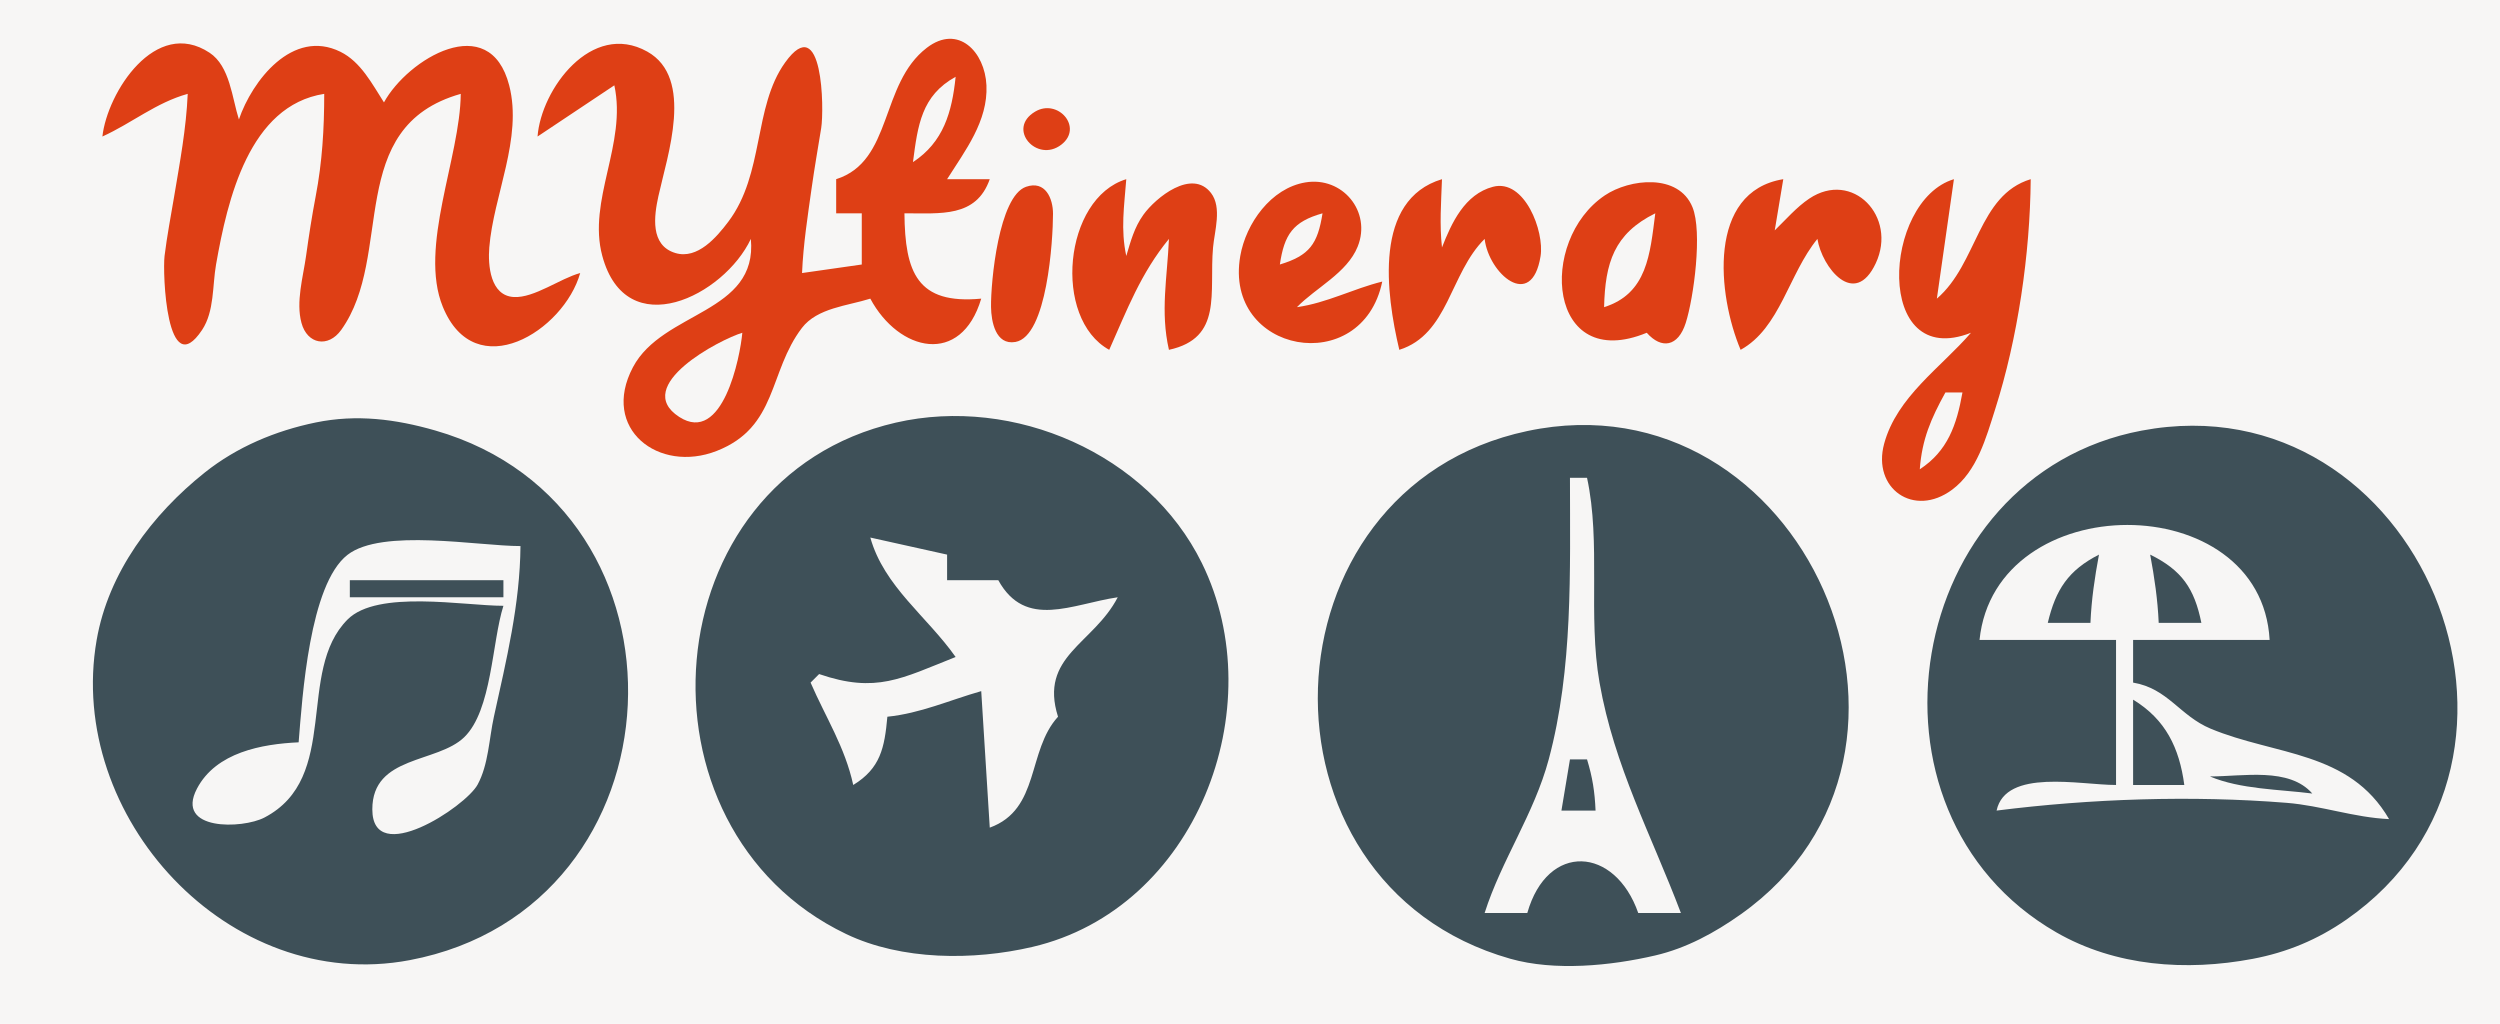 <?xml version="1.0" standalone="yes"?>
<svg xmlns="http://www.w3.org/2000/svg" width="293" height="120">
<path style="fill:#f7f6f5; stroke:none;" d="M0 0L0 120L293 120L293 0L0 0z"/>
<path style="fill:#de3f15; stroke:none;" d="M98 21L98 25L101 25L101 31L94 32C94.144 28.634 94.662 25.336 95.13 22C95.459 19.66 95.87 17.333 96.246 15C96.593 12.852 96.475 1.101 92.008 7.337C88.269 12.557 89.604 20.352 85.363 25.98C83.999 27.79 81.749 30.439 79.151 29.654C76.163 28.752 76.661 25.295 77.162 23C78.192 18.281 81.41 9.139 75.852 6.043C69.331 2.412 63.418 10.461 63 16L72 10C73.49 16.852 68.835 23.474 70.587 29.985C73.395 40.417 84.861 34.67 88 28C88.83 36.768 77.667 36.441 74.179 43.043C70.363 50.267 77.212 55.509 83.996 52.851C91.166 50.043 90.055 43.583 93.985 38.434C95.783 36.078 99.359 35.845 102 35C105.344 41.237 112.644 42.935 115 35C107.489 35.708 106.063 31.931 106 25C110.238 24.988 114.406 25.533 116 21L111 21C113.119 17.645 115.799 14.201 115.612 10.005C115.437 6.087 112.304 2.775 108.615 5.608C103.094 9.849 104.659 18.897 98 21M12 16C15.476 14.42 18.294 12.027 22 11C21.826 15.053 21.084 19.002 20.414 23C20.023 25.326 19.574 27.658 19.286 30C19.043 31.979 19.513 44.955 23.687 38.663C25.134 36.481 24.886 33.474 25.321 31C26.665 23.354 29.213 12.368 38 11C37.997 15.099 37.769 18.966 37 23C36.556 25.329 36.197 27.652 35.87 30C35.526 32.463 34.662 35.377 35.333 37.847C36.012 40.351 38.463 40.797 39.992 38.663C46.258 29.915 40.305 14.879 54 11C53.938 18.461 49.052 28.976 51.894 35.945C55.69 45.253 66.083 38.81 68 32C65.652 32.63 62.618 34.939 60.228 34.812C57.443 34.664 57.177 31.074 57.344 28.999C57.836 22.893 61.272 16.208 59.681 10.019C57.385 1.083 47.772 6.934 45 12C43.622 9.857 42.29 7.246 39.894 6.066C34.287 3.305 29.547 9.464 28 14C27.195 11.491 26.955 7.766 24.566 6.184C18.229 1.985 12.575 10.841 12 16z"/>
<path style="fill:#f7f6f5; stroke:none;" d="M107 19C110.577 16.655 111.576 13.136 112 9C107.994 11.202 107.562 14.677 107 19z"/>
<path style="fill:#de3f15; stroke:none;" d="M121.318 13.082C117.916 15.107 121.541 19.145 124.382 16.958C127.005 14.938 123.981 11.497 121.318 13.082M120.258 21.89C117.054 22.991 116.107 33.056 116.149 35.981C116.173 37.655 116.669 40.478 119 40.079C122.734 39.439 123.41 28.115 123.413 25.059C123.414 23.233 122.501 21.12 120.258 21.89M130 41C132.093 36.301 133.698 32.029 137 28C136.806 32.519 135.971 36.522 137 41C143.352 39.614 141.699 34.311 142.169 29C142.338 27.094 143.238 24.319 141.933 22.622C139.694 19.71 135.44 23.171 134.01 25.164C132.935 26.663 132.518 28.269 132 30C131.327 26.898 131.758 24.16 132 21C124.664 23.225 123.336 37.325 130 41M162 33C158.56 33.854 155.535 35.496 152 36C154.243 33.696 157.878 31.998 159.123 28.895C160.765 24.802 157.343 20.656 153 21.377C148.96 22.047 146.023 26.182 145.36 30C143.37 41.449 159.644 44.401 162 33M164 41C169.777 39.177 169.906 32.055 174 28C174.467 32.056 179.508 36.488 180.553 30.031C181.025 27.114 178.682 20.921 174.981 21.89C171.659 22.76 170.12 26.134 169 29C168.702 26.305 168.903 23.717 169 21C160.963 23.418 162.425 34.385 164 41M193 39C194.722 40.952 196.673 40.656 197.567 37.851C198.513 34.883 199.542 27.171 198.357 24.279C196.719 20.281 190.989 20.95 188.094 22.894C180.168 28.218 181.409 43.775 193 39M204 41C208.628 38.456 209.633 32.112 213 28C213.531 31.327 217.349 36.193 219.843 30.847C222.389 25.392 217.12 19.886 212.044 23.278C210.563 24.267 209.263 25.778 208 27L209 21C200.058 22.46 201.289 34.575 204 41M231 39C227.449 43.105 222.322 46.493 220.823 51.999C219.396 57.246 224.302 60.72 228.786 57.396C231.717 55.223 232.768 51.304 233.822 48C236.491 39.63 237.927 29.777 238 21C231.81 22.878 231.796 30.888 227 35L229 21C220.612 23.524 219.608 43.473 231 39z"/>
<path style="fill:#f7f6f5; stroke:none;" d="M150 31C153.492 29.943 154.432 28.582 155 25C151.536 25.978 150.518 27.474 150 31M188 36C193.068 34.4 193.382 29.78 194 25C189.159 27.389 188.125 30.814 188 36M87 39C84.42 39.767 73.964 45.209 79.604 48.863C84.707 52.169 86.751 41.829 87 39M228 46C226.312 49.065 225.252 51.496 225 55C228.285 52.846 229.324 49.788 230 46L228 46z"/>
<path style="fill:#3e5058; stroke:none;" d="M37 49.515C32.291 50.486 27.772 52.376 24 55.38C17.842 60.284 12.706 67.09 11.329 75C7.72 95.726 26.821 116.528 48 112.532C80.578 106.386 82.626 59.54 51 50.45C46.363 49.117 41.79 48.527 37 49.515M105 49.529C76.344 56.108 73.332 97.093 99.17 109.468C105.673 112.583 114.102 112.584 120.985 110.981C140.152 106.518 149.213 82.99 140.862 66C134.561 53.181 118.818 46.357 105 49.529M179 50.518C147.433 57.214 145.808 103.51 177 112.363C182.214 113.843 188.778 113.194 193.985 111.981C197.642 111.13 200.96 109.325 204.014 107.16C230.951 88.07 211.228 43.681 179 50.518M251 50.468C223.183 55.715 216.508 95.176 241 109.272C247.945 113.269 256.222 113.848 264 112.381C268.03 111.621 271.624 110.124 274.996 107.779C302.028 88.984 283.507 44.335 251 50.468z"/>
<path style="fill:#f7f6f5; stroke:none;" d="M184 56C184 66.938 184.374 78.337 181.511 89C179.788 95.416 175.981 100.782 174 107L179 107C181.37 98.657 189.285 99.208 192 107L197 107C193.55 97.883 189.188 89.828 187.464 80C186.086 72.15 187.653 63.63 186 56L184 56M232 75L248 75L248 92C243.795 92 235.064 90.036 234 95C245.029 93.606 256.882 93.2 268 94.093C272.078 94.421 275.885 95.812 280 96C275.344 87.979 266.655 88.557 259.09 85.402C255.46 83.888 254.094 80.692 250 80L250 75L266 75C265.016 57.021 233.851 57.045 232 75M102 63C103.611 68.74 108.641 72.232 112 77C105.646 79.516 102.698 81.299 96 79L95 80C96.784 84.106 99.031 87.553 100 92C103.194 90.047 103.669 87.639 104 84C107.894 83.602 111.265 82.065 115 81L116 97C121.924 94.85 120.346 87.998 124 84C121.759 76.908 128.152 75.501 131 70C125.634 70.789 120.2 73.798 117 68L111 68L111 65L102 63M35 87C30.712 87.199 25.325 88.158 23.086 92.424C20.479 97.394 28.41 97.159 30.981 95.821C39.972 91.141 34.654 78.701 40.738 72.603C44.242 69.092 54.383 71 59 71C57.645 75.272 57.664 83.231 54.411 86.397C51.246 89.477 43.636 88.513 43.636 94.853C43.636 101.741 54.557 94.568 55.976 91.957C57.254 89.604 57.318 86.579 57.885 84C59.346 77.36 60.944 70.826 61 64C56.026 64 44.777 61.885 40.728 65.028C36.263 68.494 35.432 81.711 35 87z"/>
<path style="fill:#3e5058; stroke:none;" d="M240 73L245 73C245.117 70.27 245.499 67.686 246 65C242.402 66.844 240.933 69.086 240 73M252 65C252.501 67.686 252.883 70.27 253 73L258 73C257.182 68.958 255.709 66.829 252 65M41 68L41 70L59 70L59 68L41 68M250 82L250 92L256 92C255.422 87.652 253.803 84.309 250 82M184 89L183 95L187 95C186.906 92.795 186.644 91.106 186 89L184 89M259 91C262.598 92.513 267.095 92.506 271 93C268.283 89.89 262.896 91 259 91z"/>
</svg>
